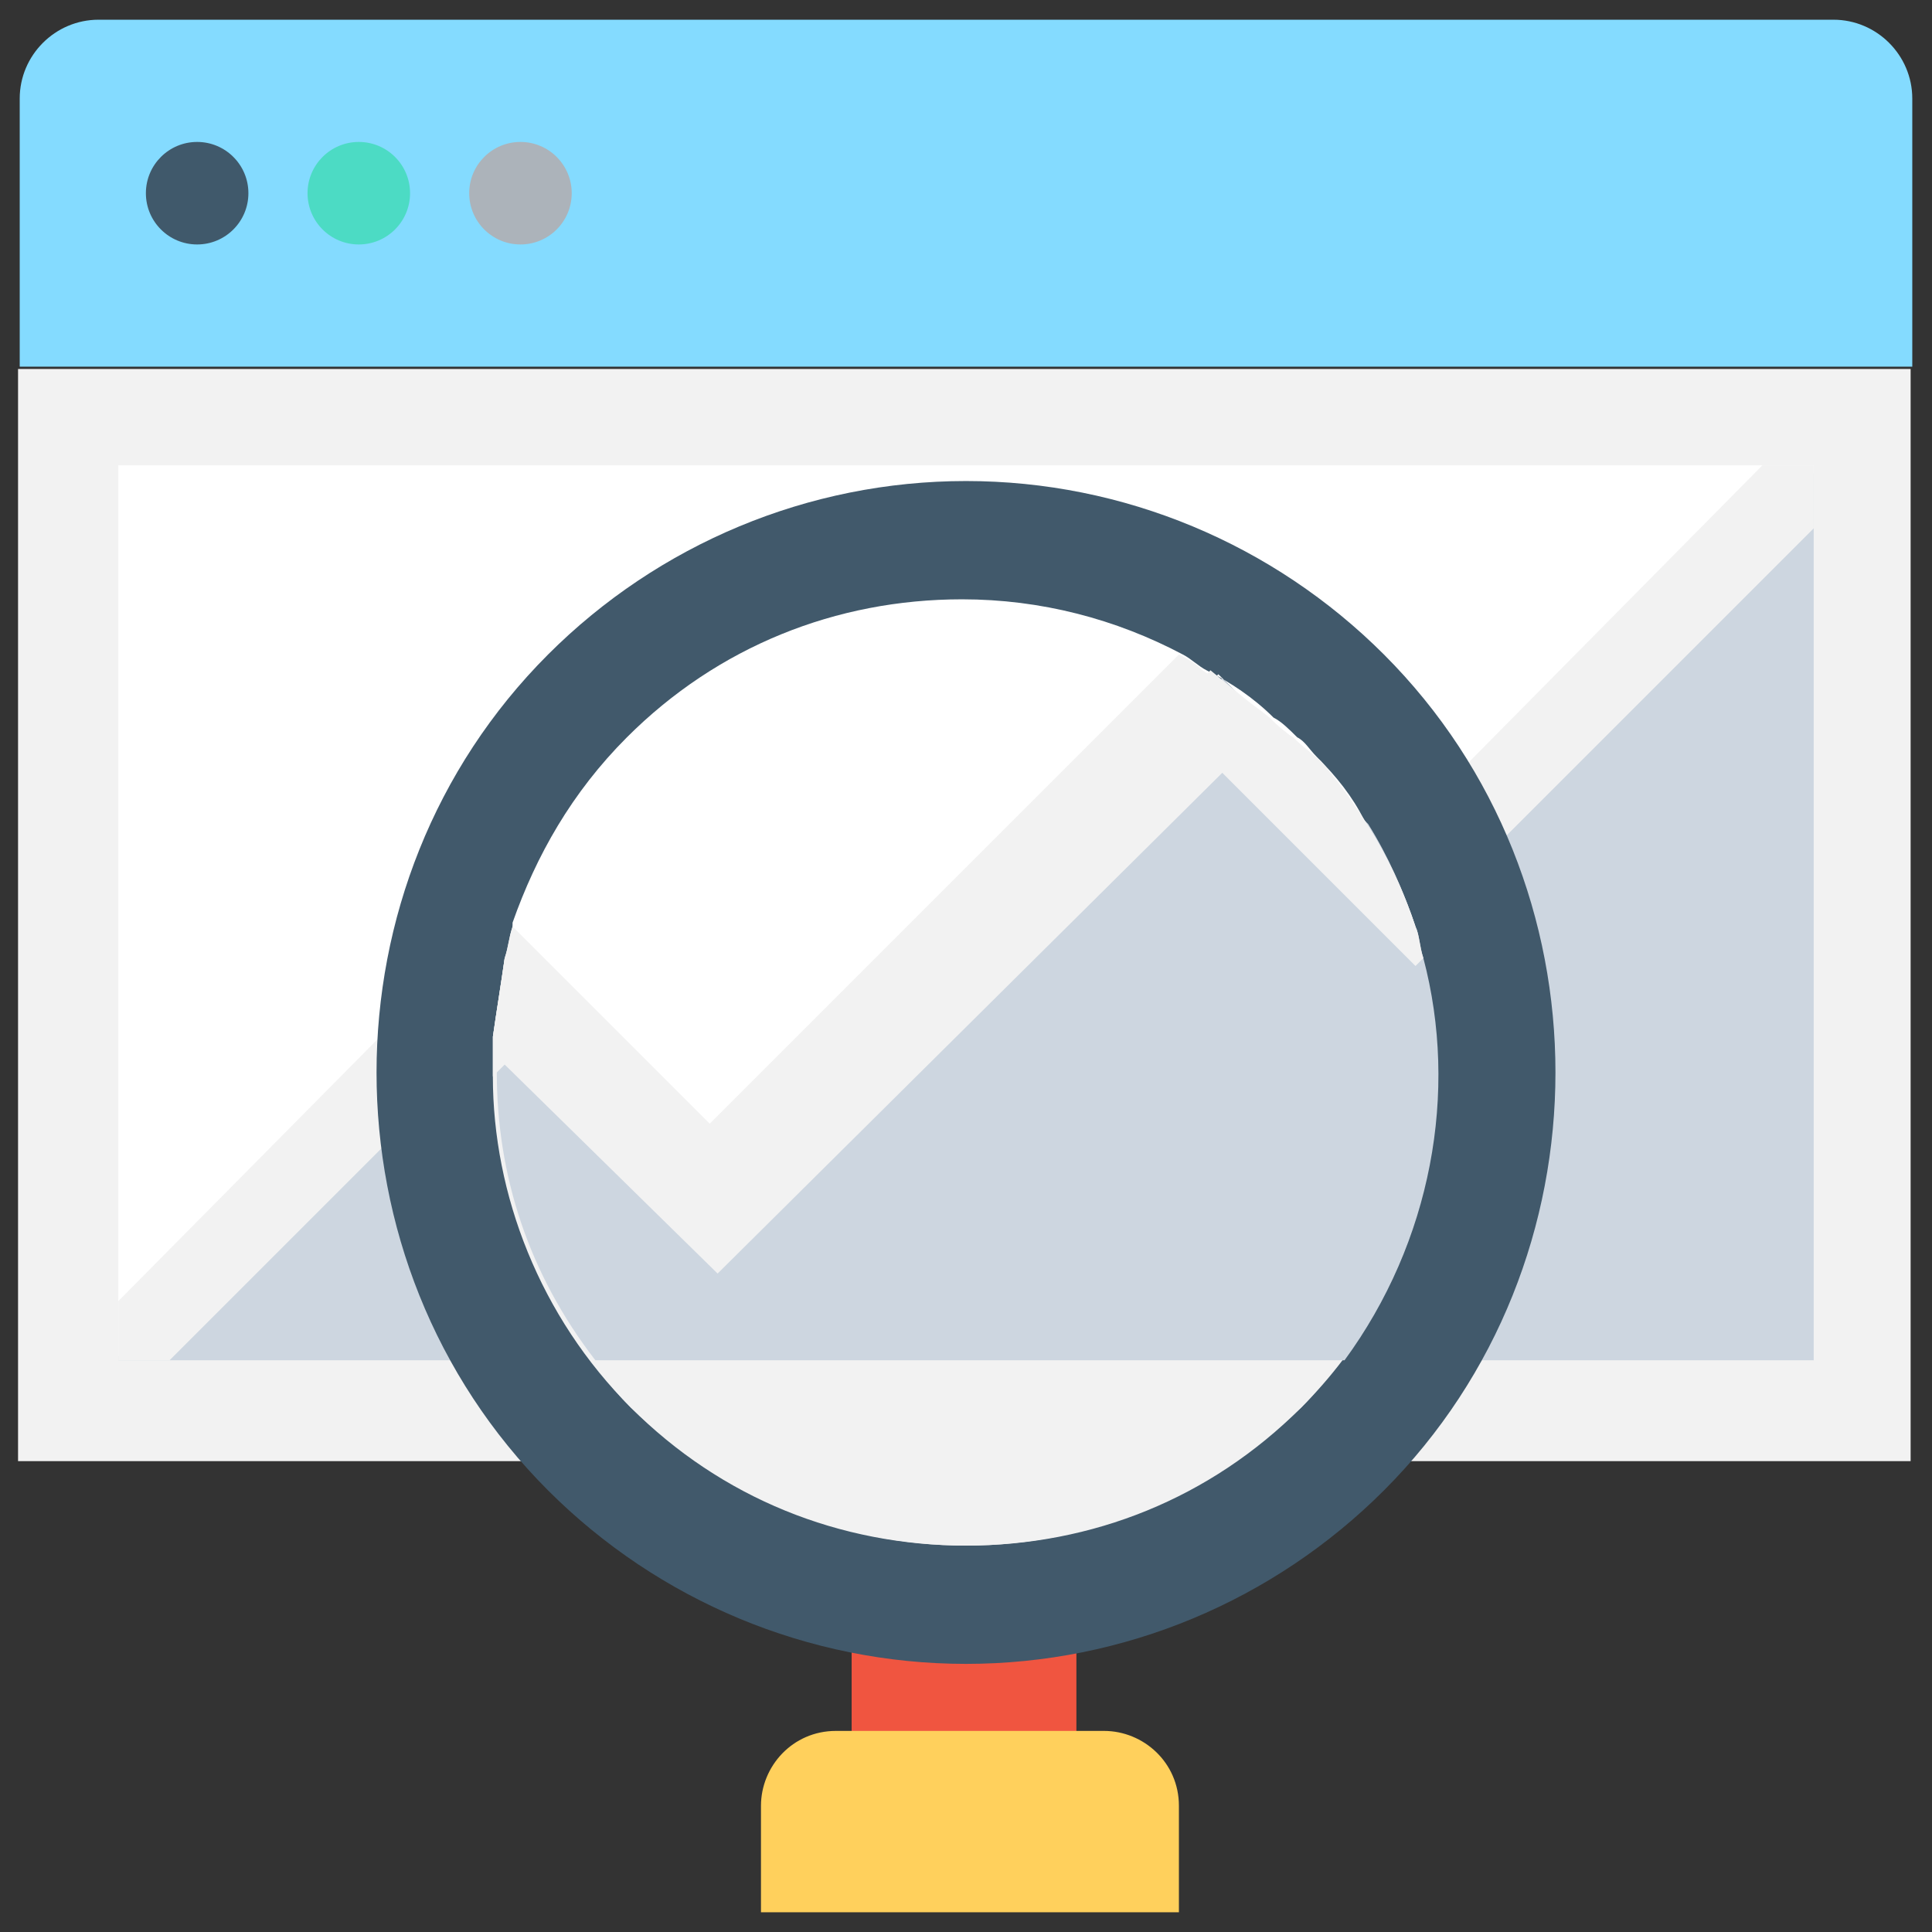 <?xml version="1.0" encoding="utf-8"?>
<!-- Generator: Adobe Illustrator 20.1.0, SVG Export Plug-In . SVG Version: 6.00 Build 0)  -->
<!DOCTYPE svg PUBLIC "-//W3C//DTD SVG 1.1//EN" "http://www.w3.org/Graphics/SVG/1.1/DTD/svg11.dtd">
<svg version="1.1" id="Layer_1" xmlns="http://www.w3.org/2000/svg" xmlns:xlink="http://www.w3.org/1999/xlink" x="0px" y="0px"
	 viewBox="0 0 49 49" enable-background="new 0 0 49 49" xml:space="preserve">
<rect x="0" y="0" width="49" height="49" fill="#333333" stroke="none"/>
<g>
	<path fill="#84DBFF" d="M46.5,0.5h-44c-1.1,0-2,0.9-2,2v6.8h48V2.5C48.5,1.4,47.6,0.5,46.5,0.5z"/>
	
		<rect x="10.7" y="-0.8" transform="matrix(-1.836970e-16 1 -1 -1.836970e-16 47.658 -1.342)" fill="#F2F2F2" width="27.7" height="48"/>
	<circle fill="#40596B" cx="5" cy="4.9" r="1.3"/>
	<circle fill="#4CDBC4" cx="9.1" cy="4.9" r="1.3"/>
	<circle fill="#ACB3BA" cx="13.2" cy="4.9" r="1.3"/>
	<polygon fill="#CDD6E0" points="46,12 46,34.5 3,34.5 3,34.4 12.8,24.6 18.2,29.9 30.9,17.1 35.9,22.1 	"/>
	<polygon fill="#FFFFFF" points="18.2,29.9 30.9,17.1 35.9,22.1 46,12 46,11.8 3,11.8 3,34.4 12.8,24.6 	"/>
	<polygon fill="#F2F2F2" points="46,11.8 46,13.4 35.9,23.5 30.9,18.6 18.2,31.3 12.8,26 4.3,34.5 3,34.5 3,33 12.8,23.1 18.2,28.5 
		30.9,15.7 35.9,20.7 44.7,11.8 	"/>
	<rect x="21.6" y="41.4" fill="#F05540" width="5.7" height="3.3"/>
	<path fill="#41596B" d="M24.5,42.2c-4,0-7.8-1.6-10.6-4.4c-5.8-5.8-5.8-15.4,0-21.2c2.8-2.8,6.6-4.4,10.6-4.4s7.8,1.6,10.6,4.4
		c5.8,5.8,5.8,15.4,0,21.2C32.3,40.6,28.5,42.2,24.5,42.2z"/>
	<path fill="#F2F2F2" d="M33,35.7c-2.3,2.3-5.3,3.5-8.5,3.5c-3.2,0-6.2-1.3-8.5-3.5c-2.3-2.3-3.5-5.4-3.5-8.4c0-0.4,0-0.7,0-1
		c0.1-0.7,0.2-1.3,0.3-2c0.1-0.3,0.1-0.5,0.2-0.8c0.6-1.7,1.5-3.3,2.9-4.7c2.3-2.3,5.3-3.5,8.5-3.5c2,0,3.9,0.5,5.6,1.4
		c0.2,0.1,0.4,0.2,0.6,0.4c0.6,0.4,1.2,0.8,1.7,1.2c0.2,0.2,0.4,0.4,0.6,0.5c0.2,0.2,0.3,0.3,0.5,0.5c1.1,1.3,1.9,2.7,2.4,4.2
		c0.1,0.3,0.2,0.5,0.2,0.8C37.1,28.2,36.1,32.6,33,35.7z"/>
	<path fill="#FFFFFF" d="M30.9,17.1l3.7,3.7c-0.3-0.6-0.7-1.1-1.2-1.6c-0.2-0.2-0.3-0.4-0.5-0.5c-0.2-0.2-0.4-0.4-0.6-0.5
		c-0.5-0.5-1.1-0.9-1.7-1.2c-0.2-0.1-0.4-0.3-0.6-0.4c-1.7-0.9-3.6-1.4-5.6-1.4c-3.2,0-6.2,1.2-8.5,3.5c-1.4,1.4-2.3,3-2.9,4.7
		C13,23.7,13,24,12.9,24.2c0,0.1,0,0.2-0.1,0.3l5.3,5.3L30.9,17.1z"/>
	<path fill="#F2F2F2" d="M16,35.7c2.3,2.3,5.3,3.5,8.5,3.5c3.2,0,6.2-1.3,8.5-3.5c0.4-0.4,0.7-0.8,1-1.2H15
		C15.3,34.9,15.6,35.3,16,35.7z"/>
	<path fill="#CDD6E0" d="M36.1,24.3C36,24,36,23.7,35.9,23.5c-0.3-0.9-0.7-1.8-1.2-2.6l-3.7-3.7L18.2,29.9l-5.3-5.3
		c-0.1,0.5-0.2,1.1-0.3,1.6c0,0.3,0,0.7,0,1c0,2.6,0.8,5.1,2.5,7.3h19C36.3,31.5,37,27.7,36.1,24.3z"/>
	<path fill="#FFD05C" d="M29.7,48.5H19.3v-2.7c0-1,0.8-1.9,1.9-1.9h6.8c1,0,1.9,0.8,1.9,1.9V48.5z"/>
	<path fill="#F2F2F2" d="M36.1,24.3l-0.2,0.2l-4.9-4.9L18.2,32.3L12.8,27l-0.3,0.3c0-0.4,0-0.7,0-1c0.1-0.7,0.2-1.3,0.3-2l5.3,5.3
		L30.7,17l2.8,2.3c1.1,1.3,1.9,2.7,2.4,4.2C36,23.7,36,24,36.1,24.3z"/>
	<path fill="#F2F2F2" d="M35.9,23.5L35.9,23.5l-5-4.9L18.2,31.3L12.8,26l-0.3,0.3c0.1-0.7,0.2-1.3,0.3-2c0.1-0.3,0.1-0.5,0.2-0.8
		l5,5l11.9-11.9c0.2,0.1,0.4,0.2,0.6,0.4c0.6,0.4,1.2,0.8,1.7,1.2c0.2,0.2,0.4,0.4,0.6,0.5c0.2,0.2,0.3,0.3,0.5,0.5
		C34.6,20.5,35.4,22,35.9,23.5z"/>
</g>
</svg>
